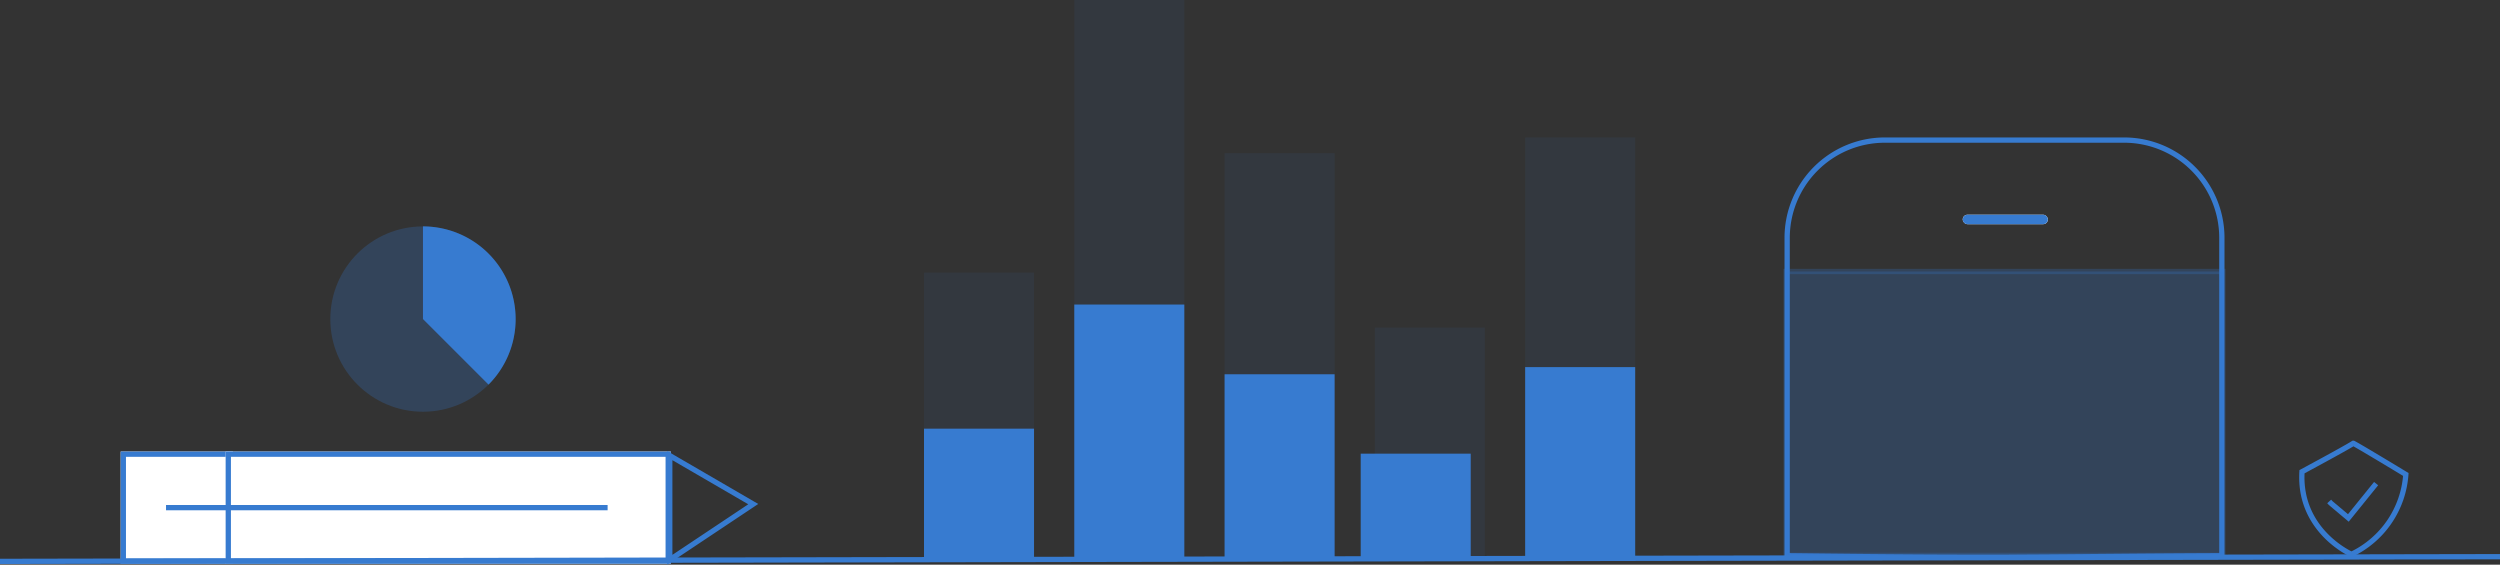 <svg xmlns="http://www.w3.org/2000/svg" viewBox="10485.38 5001.193 473.14 106.873">
  <rect x="10485.38" y="5001.193" width="473.14" height="106.873" fill="#333333" stroke="none"/>
  <defs>
    <style>
      .cls-1, .cls-8 {
        fill: none;
      }

      .cls-1, .cls-2, .cls-3 {
        stroke: #377bd0;
      }

      .cls-2, .cls-4, .cls-5, .cls-6 {
        fill: #377bd0;
      }

      .cls-2, .cls-5 {
        opacity: 0.25;
      }

      .cls-3 {
        fill: #fff;
      }

      .cls-4 {
        opacity: 0.08;
      }

      .cls-7 {
        stroke: none;
      }
    </style>
  </defs>
  <g id="Group_2643" data-name="Group 2643" transform="translate(10210 4151)">
    <g id="Group_2596" data-name="Group 2596" transform="translate(-427.7 30)">
      <g id="Group_600" data-name="Group 600" transform="translate(1040.81 846.205)">
        <g id="Group_593" data-name="Group 593" transform="translate(0)">
          <path id="Path_3865" data-name="Path 3865" class="cls-1" d="M19,.5H64.271A18.5,18.5,0,0,1,82.771,19V79.169c-32.206.127-37.685.565-82.271,0V19A18.5,18.5,0,0,1,19,.5Z"/>
          <path id="Path_1522" data-name="Path 1522" class="cls-2" d="M0,0H82.674V53.726H0Z" transform="translate(0.298 25.369)"/>
        </g>
        <g id="Rectangle_139" data-name="Rectangle 139" class="cls-3" transform="translate(33.726 14.625)">
          <rect class="cls-7" width="16.117" height="1.791" rx="0.895"/>
          <rect class="cls-8" x="0.5" y="0.5" width="15.117" height="0.791" rx="0.395"/>
        </g>
      </g>
      <g id="Rectangle_1492" data-name="Rectangle 1492" class="cls-3" transform="translate(725.92 905.65)">
        <rect class="cls-7" width="21.236" height="21.236"/>
        <rect class="cls-8" x="0.5" y="0.5" width="20.236" height="20.236"/>
      </g>
      <g id="Rectangle_1493" data-name="Rectangle 1493" class="cls-3" transform="translate(745.785 905.65)">
        <rect class="cls-7" width="84.257" height="21.236"/>
        <rect class="cls-8" x="0.5" y="0.5" width="83.257" height="20.236"/>
      </g>
      <path id="Path_1533" data-name="Path 1533" class="cls-1" d="M5412.7,935v19.713l15.8-10.531Z" transform="translate(-4582.863 -28.581)"/>
      <line id="Line_46" data-name="Line 46" class="cls-1" x2="83.572" transform="translate(734.501 916.267)"/>
      <line id="Line_47" data-name="Line 47" class="cls-1" y1="0.894" x2="473.138" transform="translate(703.081 925.544)"/>
      <rect id="_1" data-name="1" class="cls-4" width="20.822" height="54.196" transform="translate(877.954 871.795)"/>
      <rect id="_2" data-name="2" class="cls-4" width="20.822" height="105.798" transform="translate(906.397 820.193)"/>
      <rect id="_3" data-name="3" class="cls-4" width="20.822" height="76.809" transform="translate(934.841 849.182)"/>
      <rect id="_4" data-name="4" class="cls-4" width="20.822" height="43.805" transform="translate(963.284 882.186)"/>
      <rect id="_5" data-name="5" class="cls-4" width="20.822" height="79.786" transform="translate(991.727 846.205)"/>
      <g id="Illustration" transform="translate(765.594 863.042)">
        <g id="illustration-2" data-name="illustration" transform="translate(0)">
          <circle id="Ellipse_243" data-name="Ellipse 243" class="cls-5" cx="17.536" cy="17.536" r="17.536" transform="translate(0)"/>
          <path id="Path_234" data-name="Path 234" class="cls-6" d="M80,0V17.536L92.407,29.943A17.546,17.546,0,0,0,80,0Z" transform="translate(-62.464)"/>
        </g>
      </g>
      <rect id="_1-2" data-name="1" class="cls-6" width="20.822" height="24.671" transform="translate(877.954 901.32)"/>
      <rect id="_2-2" data-name="2" class="cls-6" width="20.822" height="48.162" transform="translate(906.397 877.829)"/>
      <rect id="_3-2" data-name="3" class="cls-6" width="20.822" height="34.965" transform="translate(934.841 891.026)"/>
      <rect id="_4-2" data-name="4" class="cls-6" width="20.822" height="19.941" transform="translate(960.601 906.05)"/>
      <rect id="_5-2" data-name="5" class="cls-6" width="20.822" height="36.32" transform="translate(991.727 889.67)"/>
      <path id="Path_1537" data-name="Path 1537" class="cls-1" d="M5732.057,950.608a18.139,18.139,0,0,0,10.283-15.11c-9.864-5.971-9.949-5.9-9.949-5.9s0,.147-9.7,5.382C5722.024,946.187,5732.057,950.608,5732.057,950.608Z" transform="translate(-4583.945 -25.512)"/>
      <path id="Path_1538" data-name="Path 1538" class="cls-1" d="M5689.68,947.4l-5.253,6.5-3.344-2.813-.283-.314" transform="translate(-4536.908 -35.682)"/>
    </g>
  </g>
</svg>
